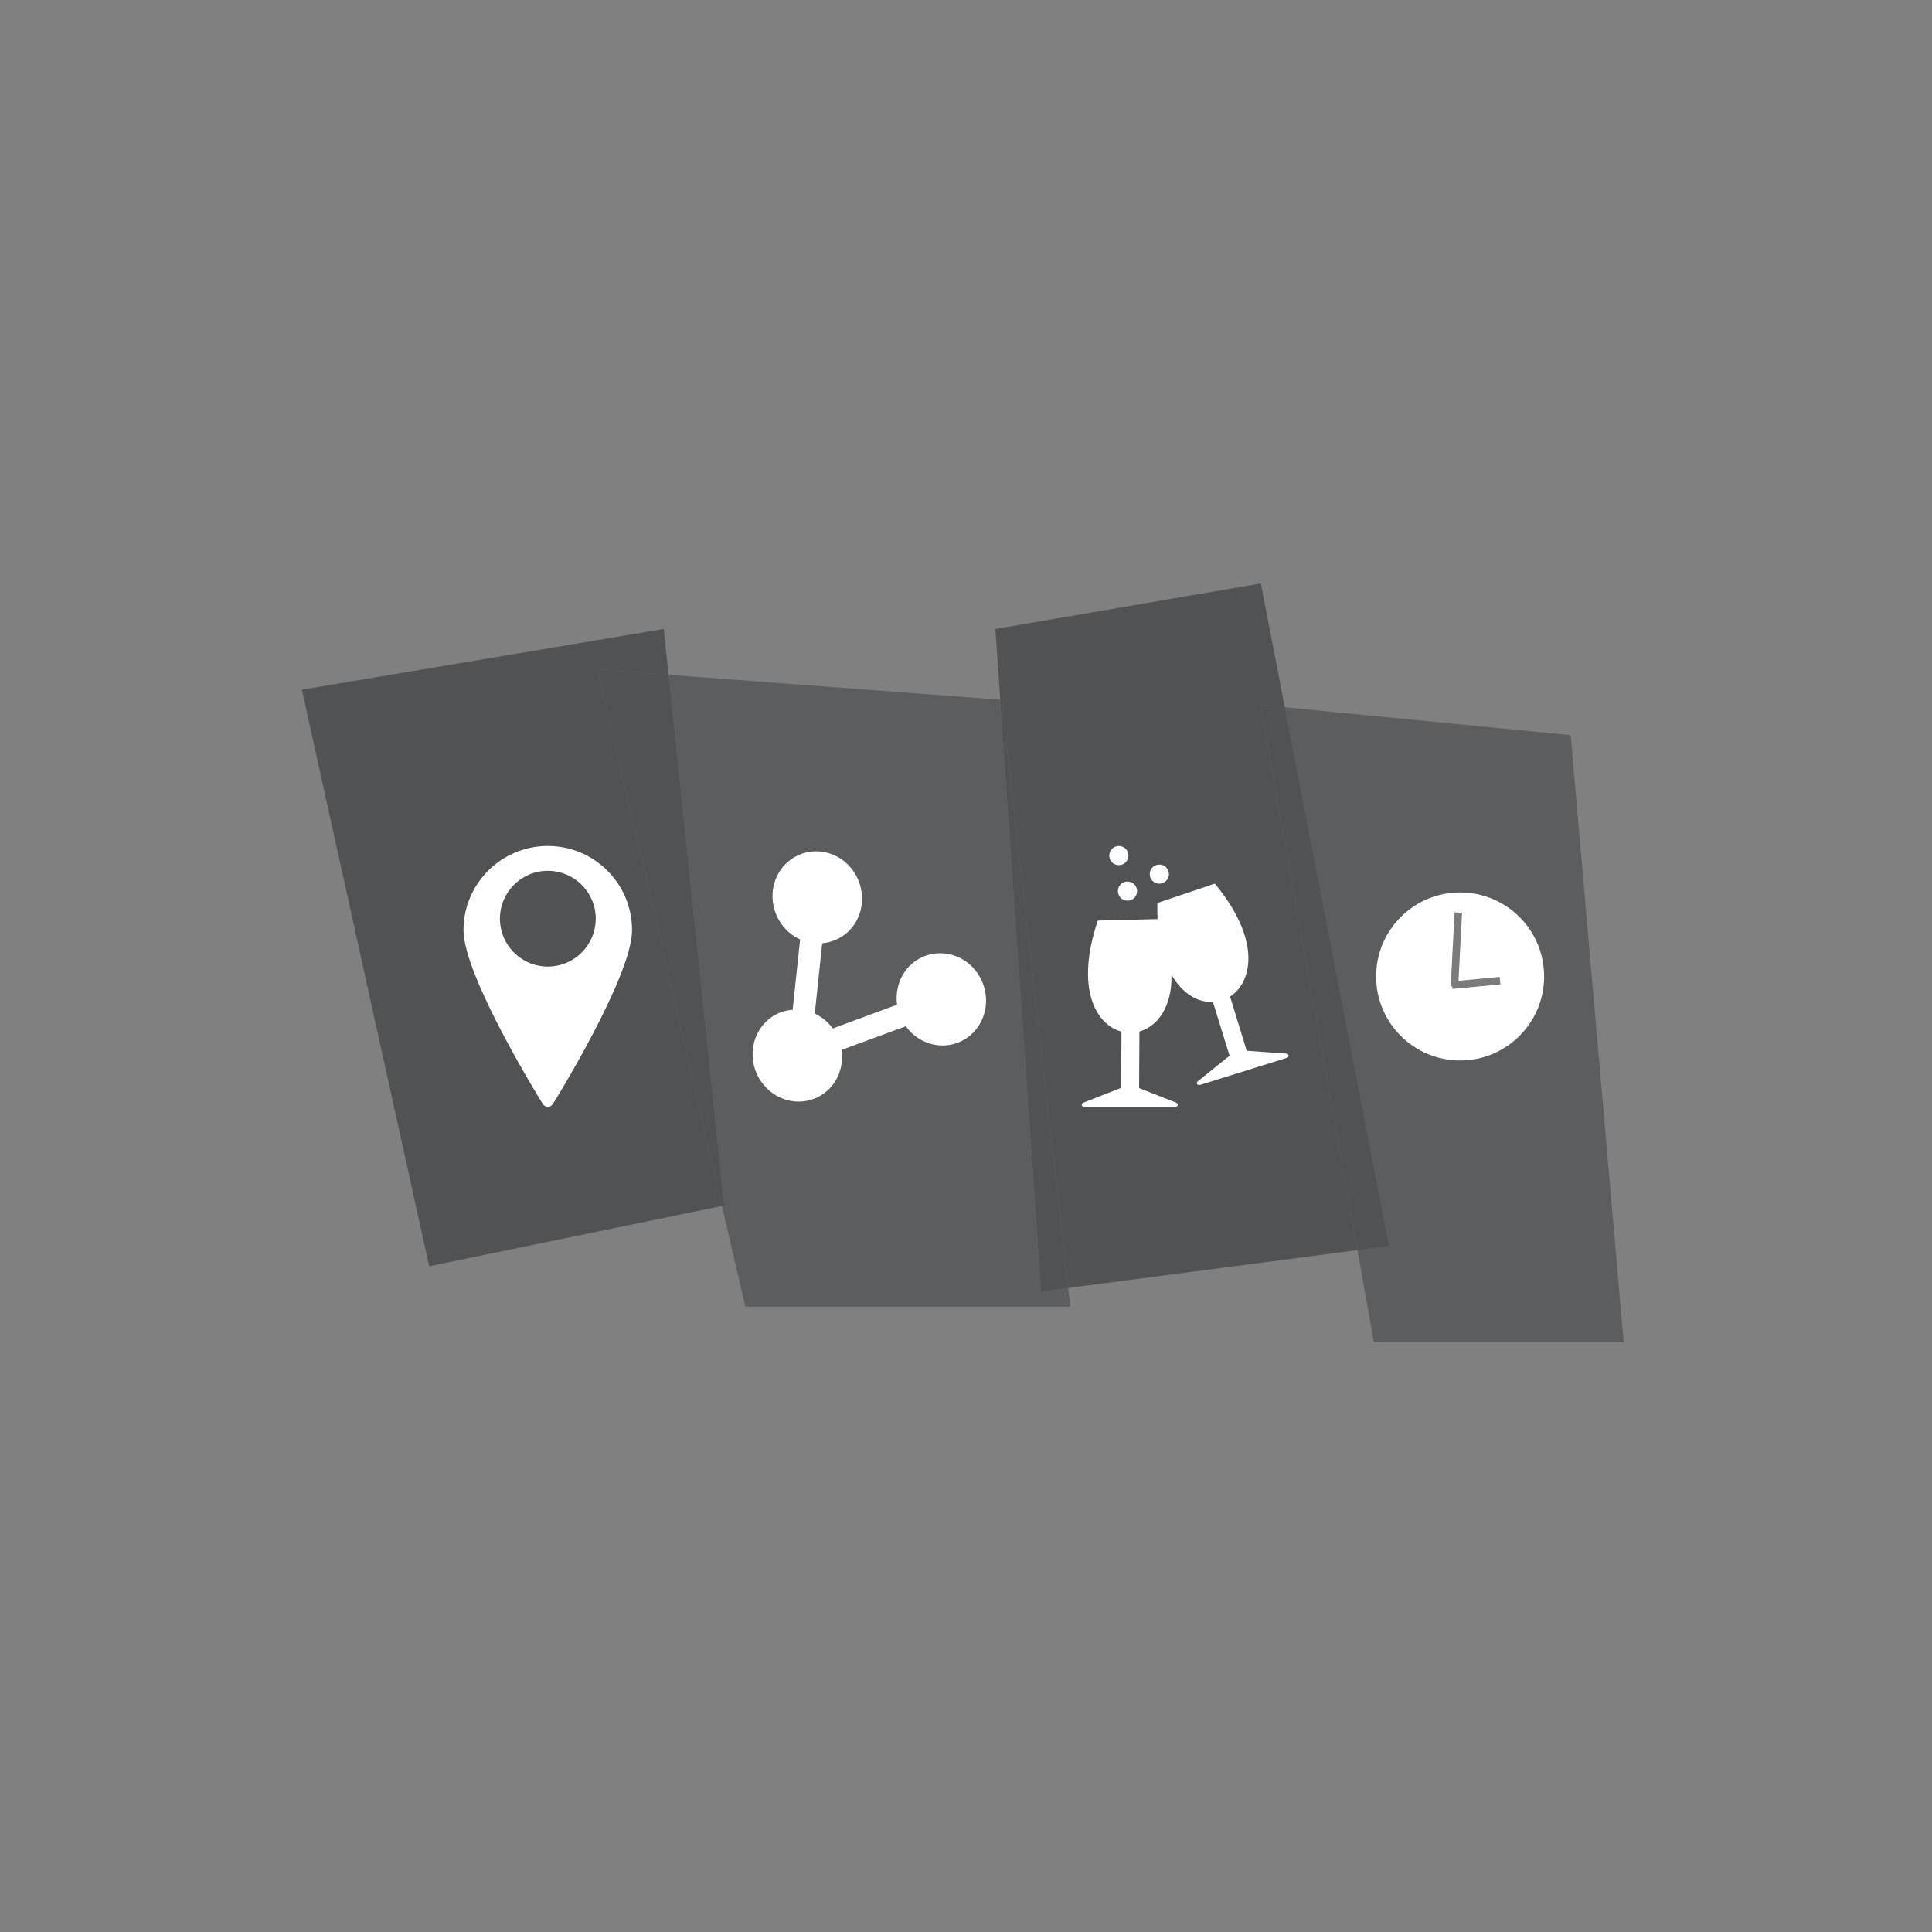 <?xml version="1.0" encoding="utf-8"?>
<!-- Generator: Adobe Illustrator 13.0.0, SVG Export Plug-In . SVG Version: 6.00 Build 14948)  -->
<!DOCTYPE svg PUBLIC "-//W3C//DTD SVG 1.1//EN" "http://www.w3.org/Graphics/SVG/1.1/DTD/svg11.dtd">
<svg version="1.1" id="Calque_1" xmlns="http://www.w3.org/2000/svg" xmlns:xlink="http://www.w3.org/1999/xlink" x="0px" y="0px"
	 width="300px" height="300px" viewBox="0 0 300 300" enable-background="new 0 0 300 300" xml:space="preserve">
<rect x="0" y="0" width="300" height="300" fill="#808080" stroke="none"/>
<g>
	<g>
		<g>
			<g>
				<polygon fill="#515254" points="103.814,104.778 103.738,104.043 103.071,97.667 46.875,107.091 66.647,196.62 112.111,187.263 
					92.798,103.951 				"/>
				<polygon fill="#515254" points="195.703,109.449 199.5,109.819 195.782,90.601 154.561,97.667 155.321,108.65 155.497,108.663 
					165.869,199.997 210.79,194.117 				"/>
				<polygon opacity="0.76" fill="#515254" points="155.321,108.65 103.814,104.778 112.437,187.196 112.111,187.263 
					115.735,202.903 166.2,202.903 165.869,199.997 161.669,200.546 				"/>
				<polygon fill="#515254" points="103.814,104.778 92.798,103.951 112.111,187.263 112.437,187.196 				"/>
				<polygon opacity="0.76" fill="#515254" points="103.814,104.778 92.798,103.951 112.111,187.263 112.437,187.196 				"/>
				<polygon fill="#515254" points="155.321,108.65 161.669,200.546 165.869,199.997 155.497,108.663 				"/>
				<polygon opacity="0.76" fill="#515254" points="155.321,108.65 161.669,200.546 165.869,199.997 155.497,108.663 				"/>
				<polygon opacity="0.76" fill="#515254" points="210.79,194.117 213.334,208.399 252.125,208.399 243.896,114.161 199.5,109.819 
					215.685,193.478 				"/>
				<polygon fill="#515254" points="210.79,194.117 215.685,193.478 199.5,109.819 195.703,109.449 				"/>
				<polygon opacity="0.76" fill="#515254" points="210.79,194.117 215.685,193.478 199.5,109.819 195.703,109.449 				"/>
			</g>
			<g>
				<g>
					<path fill="#FFFFFF" d="M140.664,150.646c-1.185,1.577-1.62,3.515-1.371,5.359l-9.983,3.692
						c-0.36-0.503-0.779-0.943-1.24-1.333c-0.508-0.407-1.018-0.715-1.553-0.984l1.158-10.911c1.821-0.152,3.53-1.036,4.748-2.597
						c2.332-3.068,1.762-7.57-1.265-10.083c-3.048-2.485-7.418-2.014-9.755,1.032c-2.349,3.072-1.782,7.571,1.267,10.078
						c0.492,0.413,1.024,0.731,1.571,0.97l-1.155,10.921c-1.834,0.13-3.565,1.005-4.777,2.578c-2.35,3.079-1.776,7.585,1.272,10.084
						c3.04,2.487,7.402,2.041,9.752-1.028c1.186-1.571,1.611-3.535,1.357-5.397l9.964-3.677c0.362,0.495,0.773,0.972,1.283,1.377
						c3.028,2.507,7.399,2.041,9.732-1.021c2.348-3.074,1.781-7.575-1.253-10.09C147.375,147.133,143.003,147.592,140.664,150.646
						L140.664,150.646z"/>
				</g>
				<g>
					<path fill-rule="evenodd" clip-rule="evenodd" fill="#FFFFFF" d="M176.879,168.959l0.054-8.792
						c2.735-0.757,5.087-3.728,4.978-8.808c1.725,3.025,4.189,4.33,6.433,4.227l2.58,8.342l-4.936,3.977
						c-0.148,0.121-0.194,0.302-0.101,0.425c0.085,0.143,0.277,0.191,0.475,0.132l13.423-4.192c0.19-0.04,0.321-0.202,0.307-0.369
						c0-0.156-0.141-0.283-0.325-0.296l-6.184-0.449l-2.576-8.404c3.515-2.275,4.833-8.872-2.372-17.542
						c-2.979,0.997-5.946,2.011-8.919,3.009c-0.019,0.881-0.008,1.713,0.029,2.497c-3.092,0.085-6.184,0.154-9.276,0.231
						c-3.557,10.531-0.282,16.194,3.665,17.238l-0.021,8.73l-5.901,2.311c-0.178,0.074-0.271,0.232-0.231,0.393
						c0.054,0.16,0.222,0.27,0.422,0.27h14.061c0.2,0,0.369-0.109,0.411-0.27c0.045-0.16-0.053-0.318-0.223-0.393L176.879,168.959z
						 M180.016,134.253c0.412,0,0.79,0.163,1.06,0.429c0.26,0.271,0.437,0.638,0.437,1.063c0,0.413-0.177,0.777-0.437,1.052
						c-0.27,0.268-0.647,0.427-1.06,0.427c-0.41,0-0.777-0.159-1.051-0.427c-0.273-0.274-0.43-0.639-0.43-1.052
						c0-0.425,0.156-0.792,0.43-1.063C179.238,134.417,179.605,134.253,180.016,134.253L180.016,134.253z M175.076,136.887
						c0.422,0,0.788,0.167,1.06,0.429c0.267,0.273,0.434,0.645,0.434,1.061c0,0.413-0.167,0.783-0.434,1.056
						c-0.271,0.268-0.638,0.427-1.06,0.427c-0.412,0-0.779-0.16-1.051-0.427c-0.271-0.273-0.433-0.643-0.433-1.056
						c0-0.416,0.162-0.787,0.433-1.061C174.297,137.054,174.664,136.887,175.076,136.887L175.076,136.887z M173.731,131.364
						c0.413,0,0.786,0.173,1.056,0.435c0.268,0.265,0.441,0.64,0.441,1.058c0,0.417-0.174,0.779-0.441,1.052
						c-0.27,0.273-0.643,0.432-1.056,0.432c-0.408,0-0.778-0.159-1.048-0.432c-0.271-0.272-0.439-0.635-0.439-1.052
						c0-0.418,0.168-0.793,0.439-1.058C172.953,131.537,173.323,131.364,173.731,131.364L173.731,131.364z"/>
				</g>
				<g>
					<circle fill="#FFFFFF" cx="226.729" cy="151.623" r="13.044"/>
					<g opacity="0.76">
						<line fill="none" stroke="#515254" stroke-width="1.166" x1="226.449" y1="141.708" x2="225.848" y2="153.195"/>
						<line fill="none" stroke="#515254" stroke-width="1.166" x1="232.924" y1="152.27" x2="225.49" y2="152.979"/>
					</g>
				</g>
				<g>
					<path fill-rule="evenodd" clip-rule="evenodd" fill="#FFFFFF" d="M85.06,131.362c-7.212,0-13.088,5.856-13.088,13.077
						c0,7.204,12.244,26.874,12.244,26.874c0.469,0.768,1.236,0.768,1.709,0c0,0,12.219-19.65,12.219-26.874
						C98.144,137.218,92.288,131.362,85.06,131.362L85.06,131.362z M85.06,135.22c4.104,0,7.445,3.32,7.445,7.426
						c0,4.112-3.341,7.443-7.445,7.443c-4.106,0-7.431-3.331-7.431-7.443C77.628,138.541,80.953,135.22,85.06,135.22L85.06,135.22z"
						/>
				</g>
			</g>
		</g>
	</g>
</g>
</svg>
